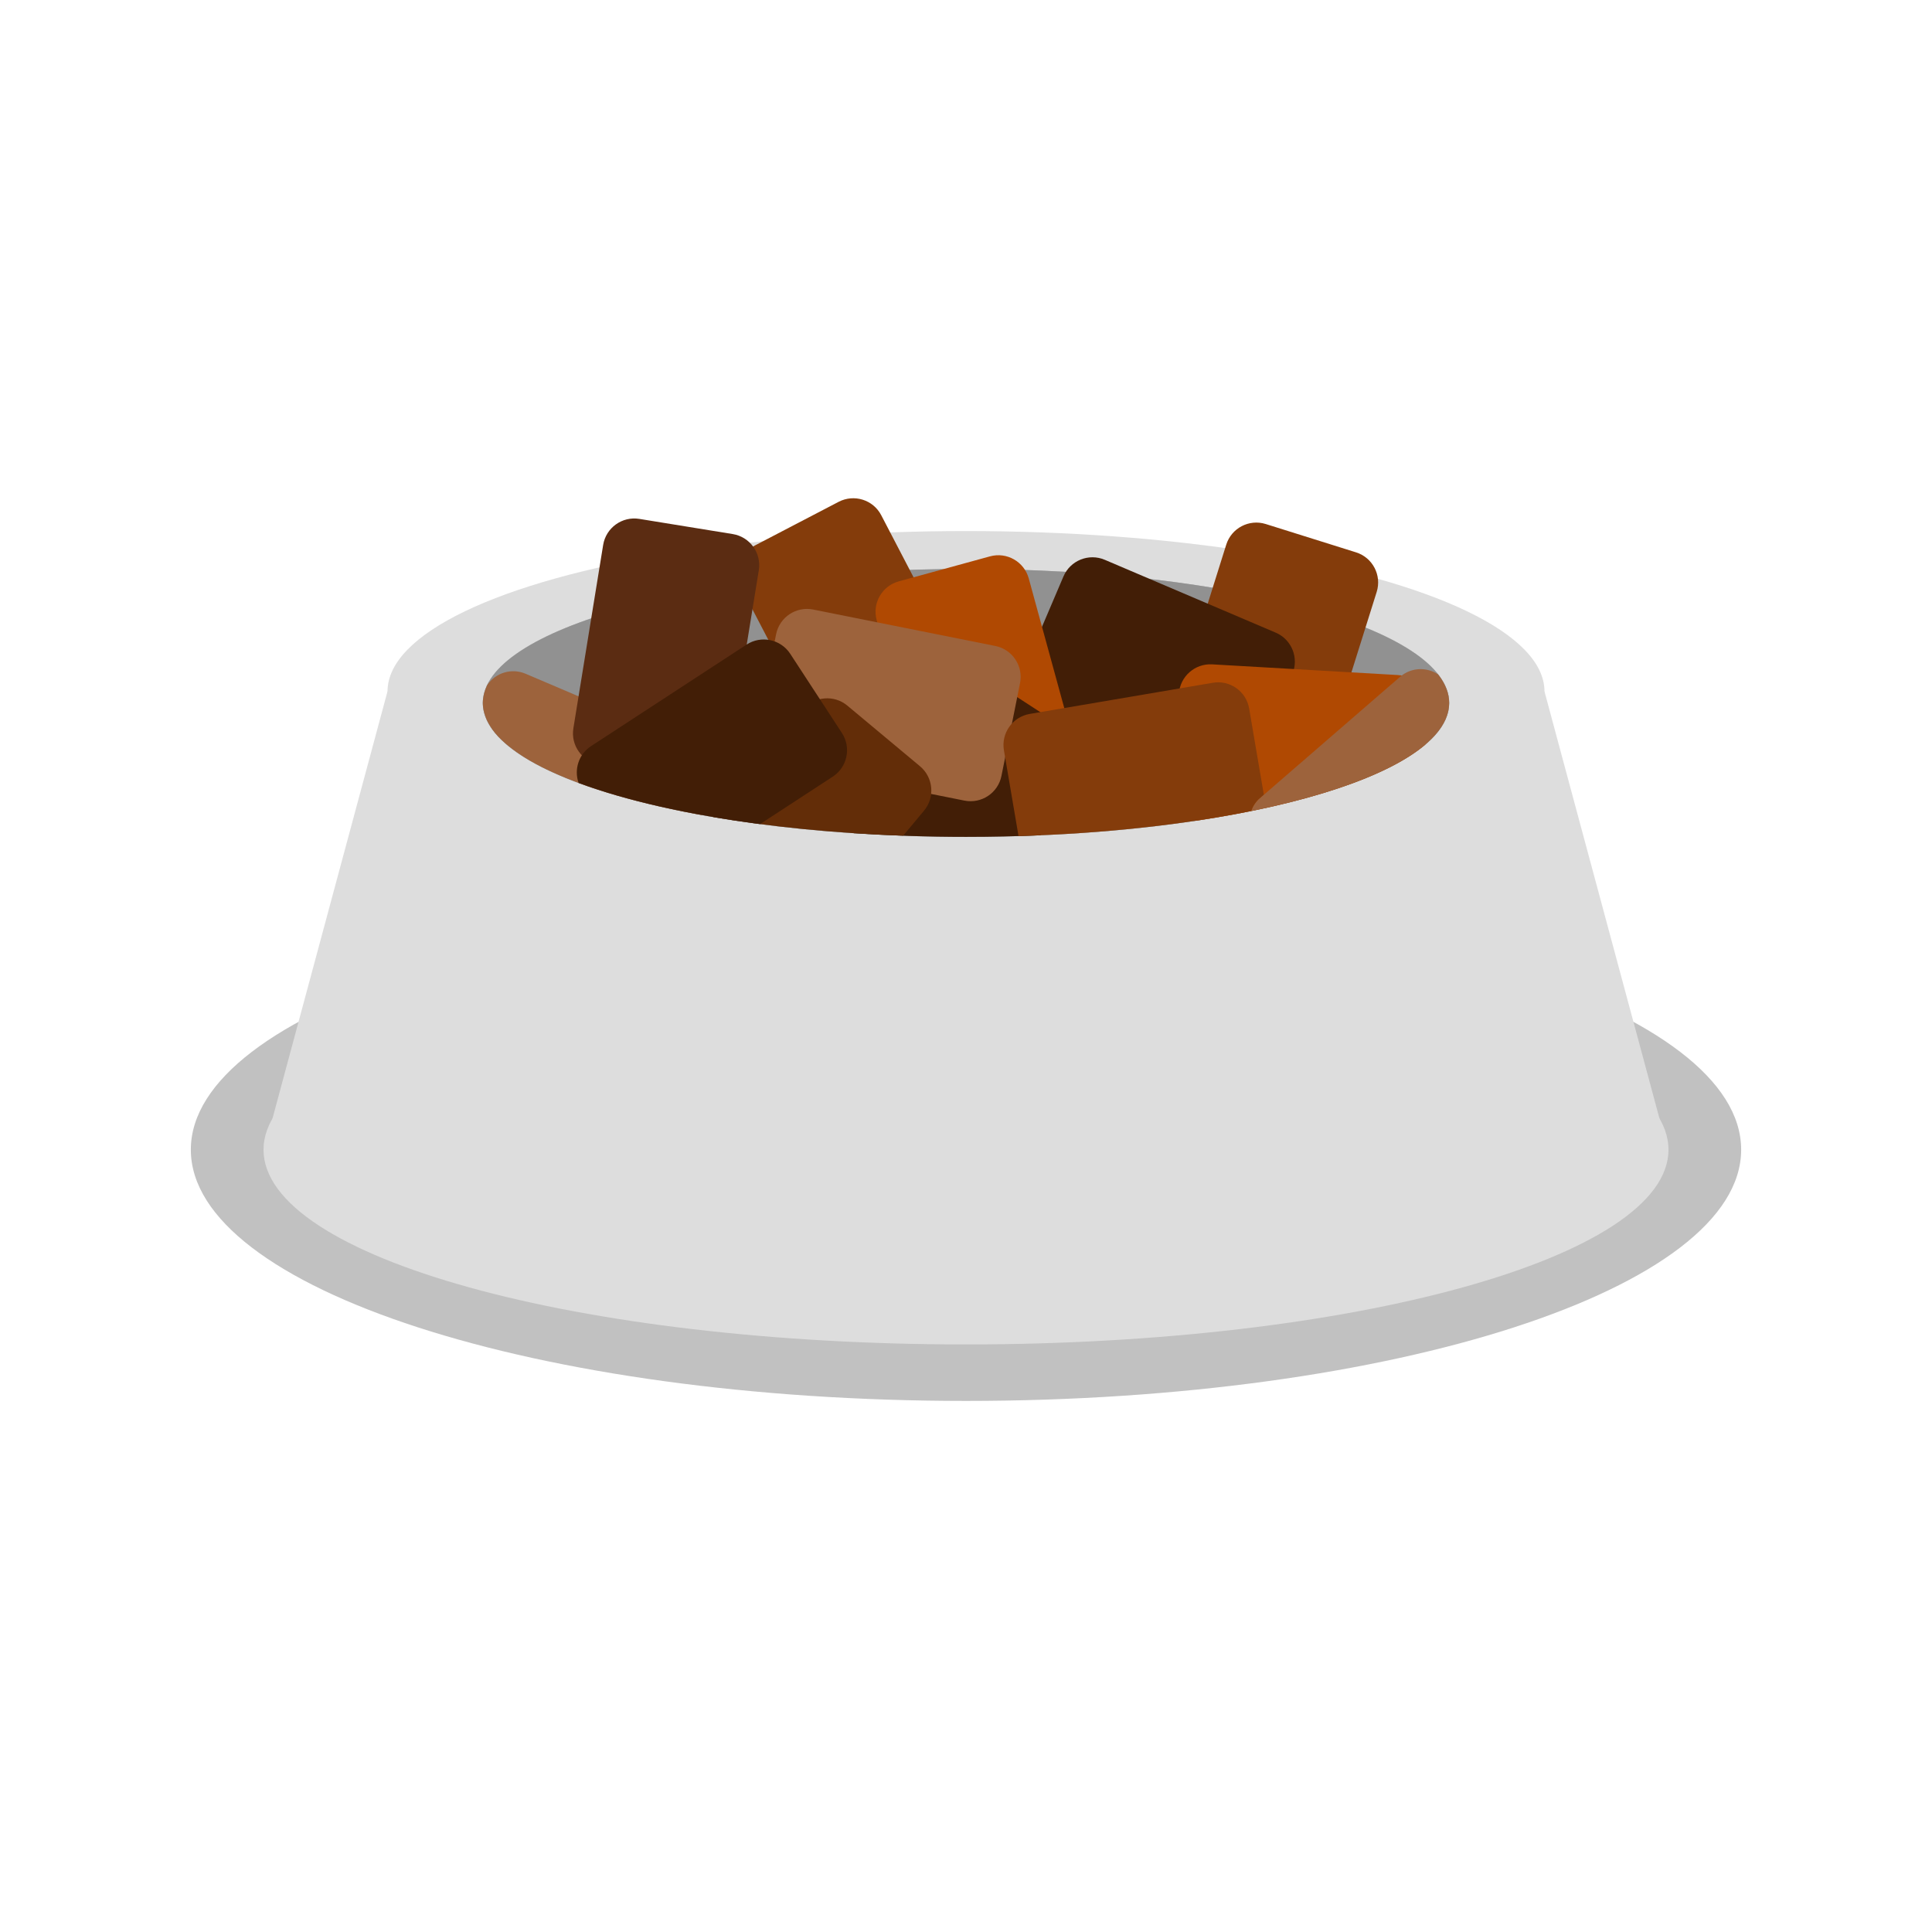 <svg xmlns="http://www.w3.org/2000/svg" viewBox="0 0 496.158 496.158">
  <path d="M248.075 230.73c-109.945 0-199.066 28.89-199.066 64.525 0 35.628 89.12 64.517 199.065 64.517s199.074-28.888 199.074-64.517c0-35.635-89.13-64.524-199.075-64.524z" fill="#C1C1C1"/>
  <g fill="#DDD">
    <ellipse cx="248.079" cy="177.569" rx="148.56" ry="41.19"/>
    <path d="M248.075 245.237c-99.633 0-180.398 22.393-180.398 50.02 0 27.617 80.766 50.01 180.398 50.01 99.64 0 180.406-22.393 180.406-50.01 0-27.627-80.764-50.02-180.405-50.02z"/>
    <path d="M396.64 177.576H99.51L68.617 292.31h358.916"/>
  </g>
  <path d="M248.075 146.117c-68.533 0-124.083 15.4-124.083 34.404 0 18.997 55.55 34.397 124.083 34.397s124.09-15.4 124.09-34.396c0-19.003-55.557-34.403-124.09-34.403z" fill="#C4C4C4"/>
  <path d="M248.075 146.117c-68.533 0-124.083 15.4-124.083 34.404 0 18.997 55.55 34.397 124.083 34.397s124.09-15.4 124.09-34.396c0-19.003-55.557-34.403-124.09-34.403z" fill="#C4C4C4"/>
  <path d="M258.19 185.808l-30.894-13.167c-2.9-1.238-6.25.116-7.49 3.008l-6.702 15.745c-1.24 2.892.107 6.243 3.007 7.475l30.9 13.174c2.893 1.23 6.244-.115 7.476-3.014l6.71-15.737c1.24-2.9-.107-6.25-3.007-7.482z" fill="#663514"/>
  <path d="M248.075 146.117c-68.533 0-124.083 15.4-124.083 34.404 0 18.997 55.55 34.397 124.083 34.397s124.09-15.4 124.09-34.396c0-19.003-55.557-34.403-124.09-34.403z" fill="#919191"/>
  <g fill="#843C0B">
    <path d="M248.343 174.615l-22.033-42.3c-2.065-3.97-6.958-5.508-10.937-3.443l-21.544 11.23c-3.96 2.063-5.505 6.952-3.436 10.922l22.037 42.303c2.063 3.963 6.955 5.5 10.918 3.435l21.556-11.223c3.963-2.07 5.505-6.954 3.44-10.925zM348.24 141.848l-23.182-7.272c-4.262-1.335-8.806 1.03-10.148 5.306l-14.287 45.505c-1.343 4.26 1.032 8.81 5.302 10.145l23.185 7.283c4.266 1.34 8.806-1.033 10.148-5.302l14.29-45.5c1.34-4.27-1.032-8.82-5.31-10.165z"/>
  </g>
  <path d="M327.617 162.47l-43.887-18.702c-4.116-1.756-8.875.16-10.627 4.276l-9.528 22.35c-1.748 4.113.164 8.868 4.284 10.624l43.87 18.702c4.12 1.748 8.875-.165 10.627-4.273l9.53-22.354c1.748-4.117-.165-8.875-4.27-10.623z" fill="#421E06"/>
  <path d="M276.8 194.552l-12.605-46.002c-1.183-4.31-5.635-6.855-9.954-5.67l-23.433 6.42c-4.314 1.178-6.854 5.634-5.672 9.95l12.604 46c1.185 4.312 5.642 6.856 9.952 5.674l23.434-6.426c4.315-1.178 6.86-5.63 5.673-9.946z" fill="#B04902"/>
  <path d="M274.855 187.885l-20.373-13.235c-3.75-2.44-8.768-1.38-11.204 2.375l-24.01 36.952c9.248.604 18.884.94 28.807.94 6.507 0 12.895-.14 19.13-.408l10.02-15.42c2.443-3.75 1.38-8.768-2.37-11.205z" fill="#421E06"/>
  <path d="M358.927 173.353l-47.62-2.74c-4.464-.26-8.3 3.153-8.554 7.617l-1.4 24.256c-.213 3.883 2.33 7.28 5.938 8.27 27.577-4.16 48.808-11.138 58.72-19.53l.534-9.323c.26-4.465-3.15-8.298-7.617-8.55z" fill="#B04902"/>
  <path d="M255.615 165.893l-46.775-9.356c-4.38-.88-8.656 1.966-9.53 6.346l-4.77 23.827c-.88 4.392 1.97 8.653 6.343 9.53l46.775 9.36c4.392.88 8.664-1.967 9.528-6.35l4.77-23.825c.88-4.383-1.96-8.652-6.34-9.532z" fill="#9D633C"/>
  <g fill="#919191">
    <path d="M126.383 187.25c.47.658.998 1.312 1.603 1.955-.6-.643-1.133-1.297-1.603-1.955zM147.693 200.726c4.36 1.668 9.25 3.213 14.59 4.63-5.34-1.417-10.23-2.966-14.59-4.63zM125.2 185.272c.245.497.54.987.86 1.477-.32-.487-.61-.98-.86-1.478zM123.992 180.52c0-.74.114-1.476.28-2.21-.173.735-.28 1.47-.28 2.21zM124.35 178.02c.192-.705.44-1.4.773-2.09-.332.69-.588 1.386-.772 2.09z"/>
  </g>
  <g fill="#9D633C">
    <path d="M125.128 175.915c-.004.008-.004.008-.004.016 0-.007.004-.01.008-.015h-.004z"/>
    <path d="M178.877 191.73l-43.888-18.7c-3.62-1.544-7.728-.252-9.858 2.885-.004.004-.008.008-.008.016-.333.69-.58 1.386-.772 2.09-.023.1-.058.194-.08.29-.173.734-.28 1.47-.28 2.21 0 .686.093 1.367.237 2.043.042.207.11.413.168.62.134.475.294.957.497 1.43.096.22.195.44.306.66.25.496.54.99.862 1.476.11.167.202.335.32.5.472.658 1 1.312 1.604 1.955.065.062.142.13.203.195.554.578 1.16 1.144 1.82 1.706.19.165.4.333.603.497.59.478 1.213.953 1.878 1.427.216.153.43.306.655.46.826.562 1.698 1.116 2.628 1.667.065.038.122.077.188.11 1.072.625 2.208 1.237 3.405 1.84.054.028.115.055.17.082 1.108.554 2.274 1.093 3.483 1.624.207.092.417.184.624.272 1.166.5 2.375.998 3.63 1.48l.42.16c4.36 1.665 9.25 3.214 14.59 4.63.107.03.21.057.314.084 5.42 1.43 11.303 2.724 17.584 3.864l2.965-6.947c1.748-4.12-.164-8.876-4.268-10.628z"/>
  </g>
  <path d="M183.195 209.838c14.517 2.48 31.015 4.14 48.676 4.774-17.664-.635-34.162-2.3-48.675-4.774z" fill="#919191"/>
  <path d="M236.263 196.78l-18.655-15.57c-3.42-2.86-8.526-2.402-11.396 1.033l-23.036 27.595h.012c14.52 2.475 31.02 4.14 48.684 4.774.02.004.043.004.062.008l5.363-6.426c2.868-3.436 2.397-8.547-1.034-11.415z" fill="#632D08"/>
  <g fill="#919191">
    <path d="M300.856 211.65c4.682-.61 9.19-1.3 13.533-2.065-4.342.765-8.856 1.454-13.534 2.066zM277.996 213.9c5.1-.348 10.072-.788 14.9-1.308-4.832.52-9.8.96-14.9 1.308z"/>
  </g>
  <g fill="#843C0B">
    <path d="M321.245 208.292c.038-.007.076-.01.11-.02v-.003l-.11.022zM320.8 181.967c-.75-4.41-4.93-7.375-9.33-6.625l-47.022 8.002c-4.41.75-7.38 4.935-6.63 9.345l3.75 22.02c2.593-.08 5.16-.183 7.703-.305.384-.015.763-.038 1.146-.053 2.402-.123 4.79-.26 7.142-.42.146-.01.294-.017.44-.032 5.1-.348 10.07-.788 14.898-1.308.333-.035.666-.07 1-.107 2.248-.25 4.47-.513 6.654-.796.1-.016.203-.024.307-.04 4.678-.61 9.19-1.3 13.533-2.065.27-.046.543-.096.812-.145 2.058-.367 4.077-.746 6.044-1.148l.11-.023c.43-1.21 1.12-2.334 2.177-3.245l1.036-.907-3.77-22.15z"/>
  </g>
  <path d="M369.312 173.184c-2.953-1.943-6.935-1.813-9.735.612l-35.01 30.323-1.035.906c-1.056.91-1.748 2.035-2.177 3.248 30.8-6.262 50.81-16.356 50.81-27.752 0-2.522-1-4.974-2.853-7.338z" fill="#9D633C"/>
  <path d="M188.164 137.15l-23.98-3.894c-4.406-.715-8.568 2.28-9.288 6.694l-7.646 47.08c-.72 4.416 2.28 8.577 6.694 9.29l23.984 3.9c4.414.712 8.572-2.28 9.292-6.694l7.65-47.082c.72-4.412-2.28-8.574-6.706-9.293z" fill="#5B2C12"/>
  <path d="M216.22 188.248L202.94 167.9c-2.444-3.74-7.467-4.8-11.216-2.36l-39.936 26.074c-3.194 2.08-4.41 6.028-3.194 9.467 12.114 4.496 28.108 8.137 46.596 10.555l18.667-12.18c3.747-2.44 4.803-7.466 2.36-11.207z" fill="#421E06"/>
</svg>